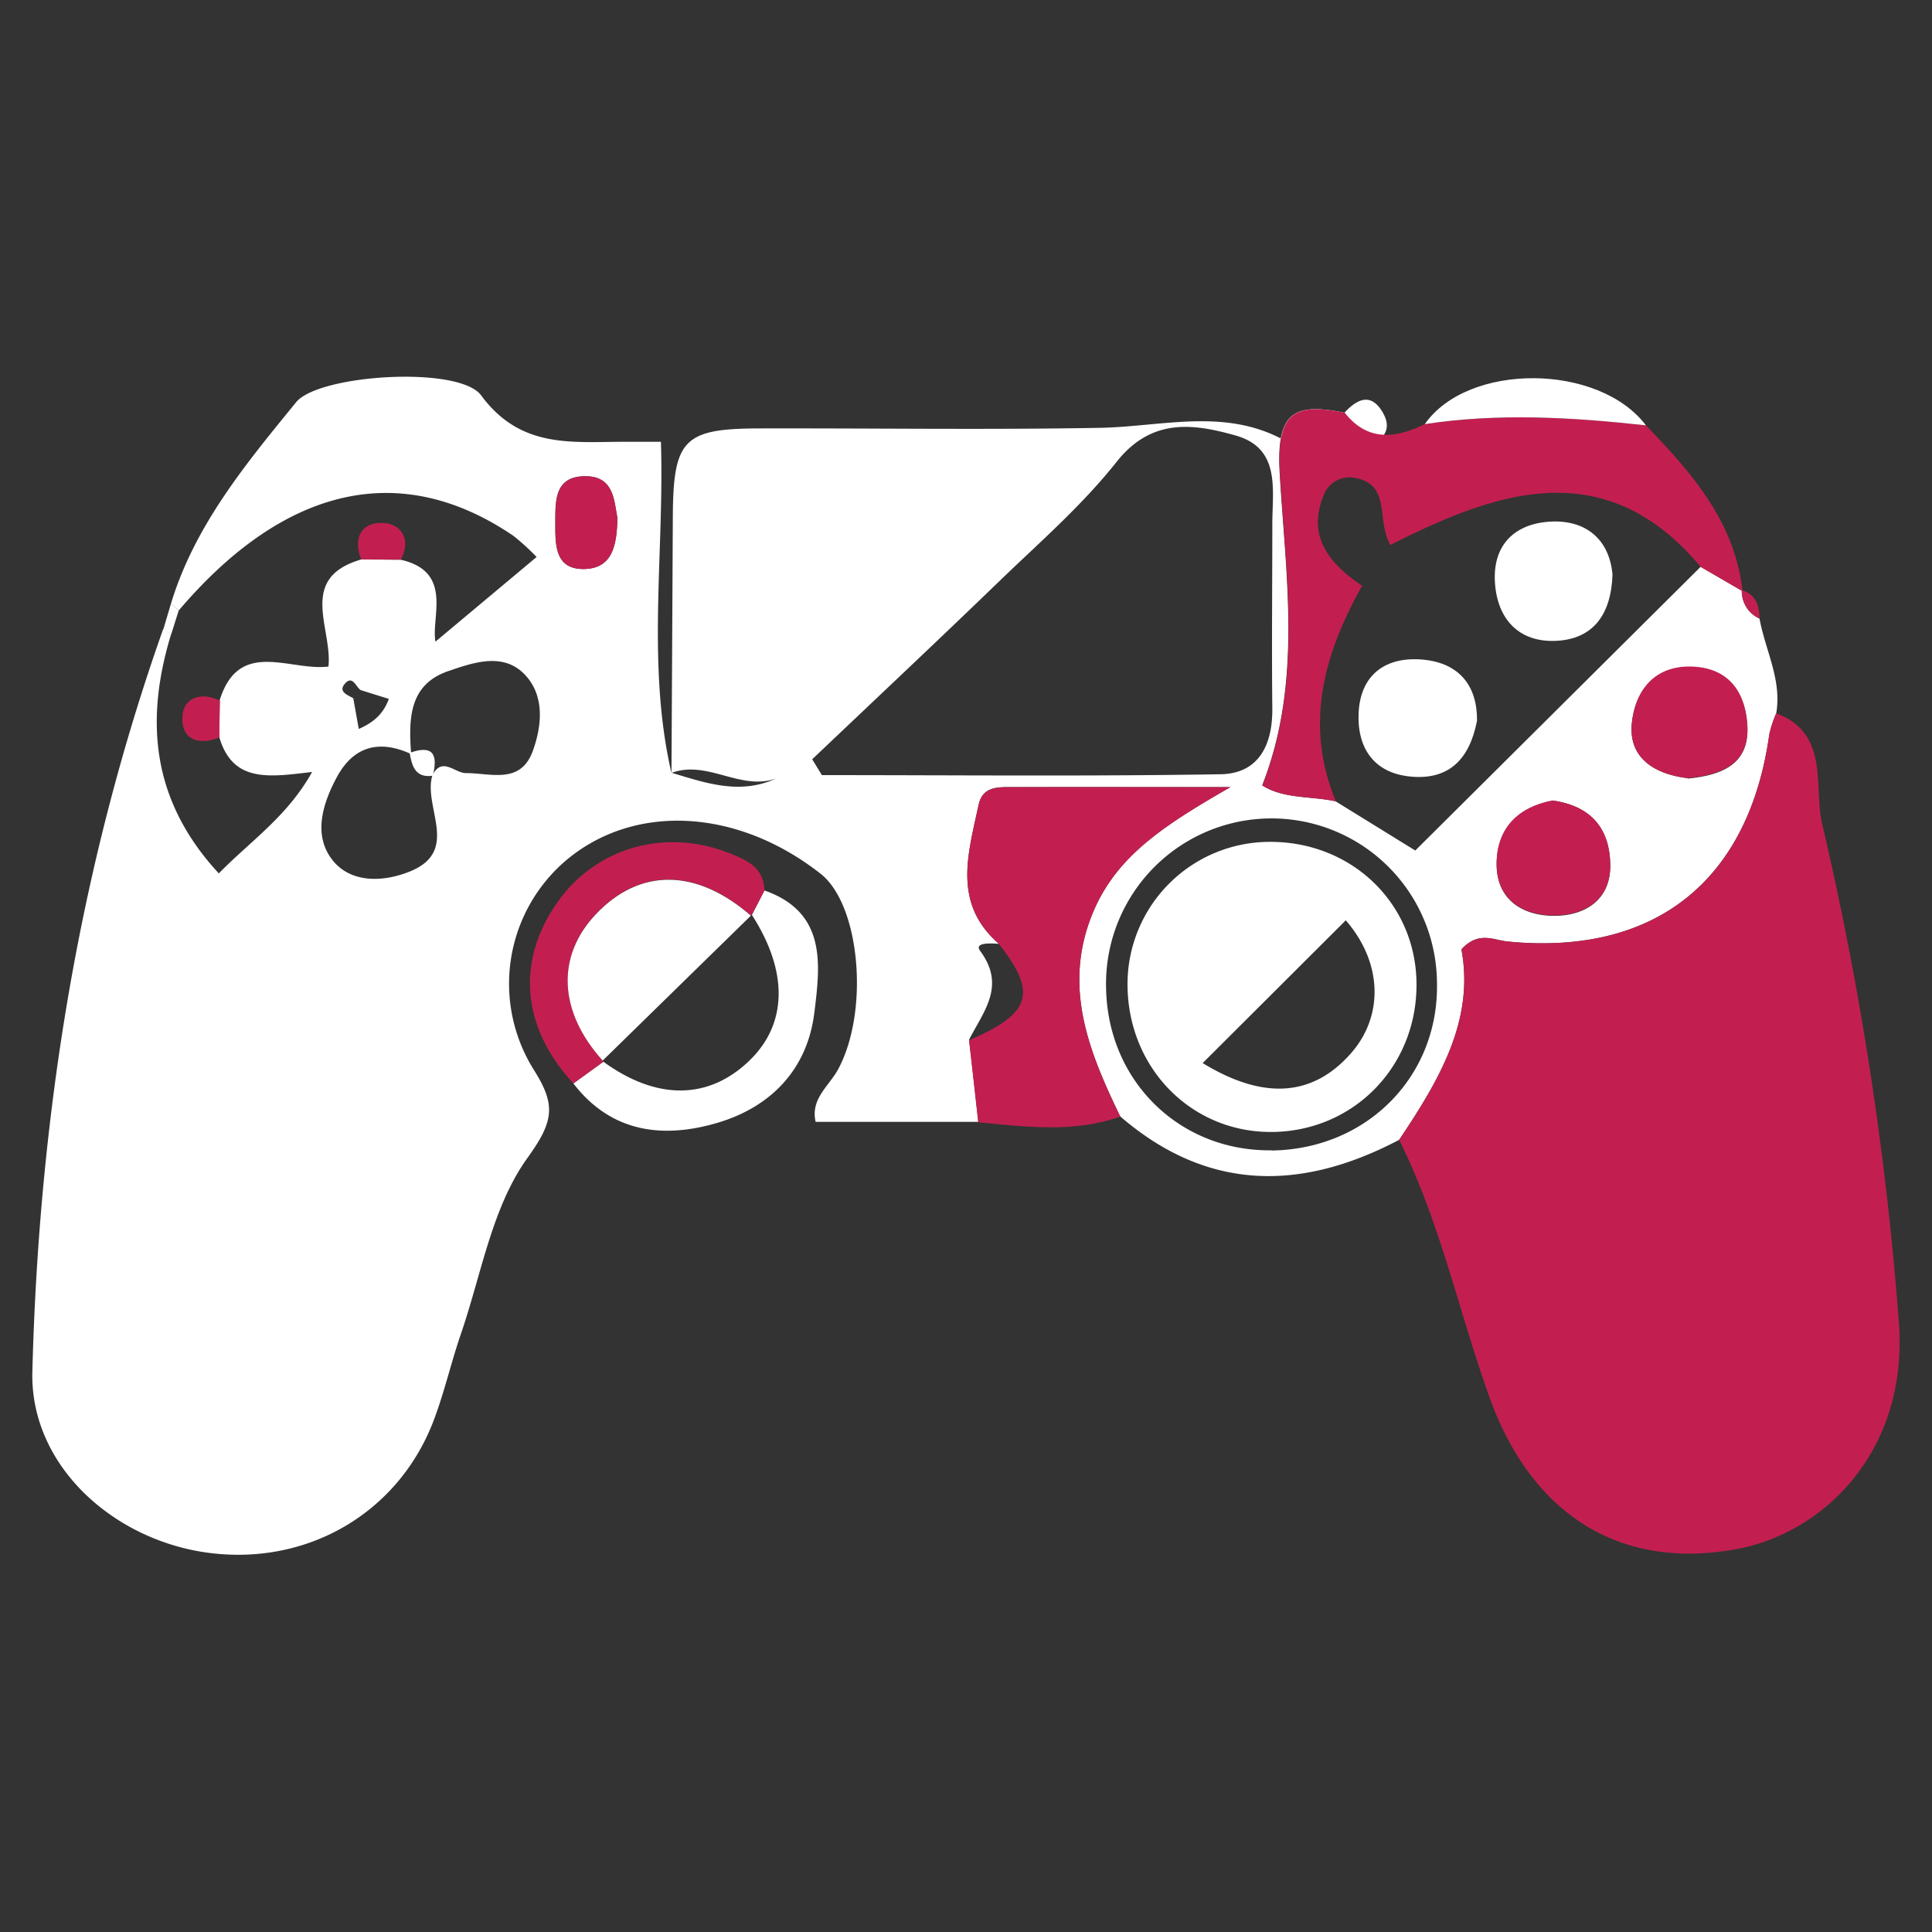 <svg id="Layer_1" data-name="Layer 1" xmlns="http://www.w3.org/2000/svg" viewBox="0 0 400 400"><rect x="0" y="0" width="400" height="400" fill="#333333" stroke="none"/><defs><style>.cls-1{fill:#fff;}.cls-2{fill:#c21f50;}</style></defs><path class="cls-1" d="M360.78,122.39l-.16-.23a6.22,6.22,0,0,0,3.67,5.91c1.18,6.53,4.65,12.65,3.46,19.6a25,25,0,0,0-1.43,4.33c-4.25,30.47-23.8,45.94-54.22,42.92-2.88-.29-6-2.21-9.53,1.63,2.77,14.74-4.7,27.21-12.89,39.44-20.28,10.67-39.67,10.75-57.75-4.85-6.61-13.64-12.13-27.3-5.42-42.76,5-11.45,14.79-17.7,28.23-25.43-17.84,0-31.87,0-45.91,0-2.67,0-5.46.13-6.22,3.67-2.16,10.12-5.47,20.4,4.22,28.79-1.65-.11-5.24-.34-3.89,1.48,5.4,7.28.63,12.57-2.31,18.38q1,8.52,1.91,17H168.87c-1.13-4.81,2.88-7.49,4.72-11,6.43-12.12,4.47-34-3.72-40.39-17.39-13.65-38.91-14.65-53-2.47a33.54,33.54,0,0,0-6.33,43.11c4.57,7.26,4.17,10.58-1.33,18.21-7.33,10.16-9.52,24-13.77,36.4-2,5.82-3.38,11.87-5.53,17.64-7.22,19.39-26.21,30.5-46.91,27.7-19.7-2.67-36.8-18.17-36.3-37.49,1.36-52.47,9.49-104,27.09-153.76l1.62,1.13c-5.46,17.94-4,34.47,9.89,49.48,6.65-6.8,14.17-11.77,19.32-21-8.71,1-16.45,2.41-19.24-7.29l.12-7.62C49.51,132.12,60,139,68,138c.85-7.95-6.45-18.32,6.79-22.17l8.19.06c10.92,2.48,6.22,11.9,7.18,16.95l20.94-17.52a48,48,0,0,0-4.79-4.37C83.08,95.13,59,100.52,37,126.4L35.39,125c4.91-16.22,15.54-29,25.93-41.74C66,77.53,95,75.65,99.61,81.85c8.25,11.22,19.06,9.58,30,9.62,2.27,0,4.55,0,7.23,0,.71,23.17-3,46,2.16,68.51,7.11,2.13,14.19,4.65,21.68,1.2-7.42,2.62-14.23-3.93-21.66-1.15q.15-26.44.28-52.9c.07-16.09,2.2-18.39,17.77-18.43,23.53-.06,47.06.3,70.58-.12,14.17-.26,28.47-5,41.8,4.87,2.72,2,8.93-.21,13.37-1.21,3.09-.69,5.64-3,3.54-6.71-2.43-4.31-5.31-3-8-.09-10.13-2-14.18-.51-13.42,12.46,1.24,21.38,4.76,43.4-3.62,64.71,4.48,2.84,10.06,2.17,15.21,3.3l16.49,10.18,59.08-58.74ZM74.68,142.88c-1-.66-1.67-3.11-3.22-1.39s.49,2.37,1.68,3.08c.37,2.05.74,4.11,1.14,6.35,3.23-1.42,5.12-3.22,6.23-6.22Zm14.85,17.61c2-3.91,4.65-.41,6.94-.43,5.2,0,11.32,2.39,13.85-4.61,1.87-5.17,2.42-11.14-1.35-15.44-4.51-5.14-10.88-2.87-16.17-1.06-8.23,2.81-8.19,10.06-7.68,17.17-6.49-3-11.83-1.7-15.31,4.65-3,5.53-5.06,12.08-1,17.27,3.82,4.85,10.49,4.62,16,2.41C95.42,176.2,87.51,167.07,89.53,160.49Zm78.63-3.29,2,3.28c27.51,0,55,.27,82.54-.18,7.93-.13,10.8-6.1,10.72-13.68-.14-12.7,0-25.4,0-38.1,0-7.17,1.79-15.73-7.65-18.37-8.74-2.46-17.35-3.66-24.59,5.47s-15.95,16.66-24.25,24.68C194.1,132.7,181.09,144.91,168.16,157.2Zm95.16,81c19.71-.29,34.58-15.37,34.19-34.68a34.26,34.26,0,1,0-68.5,1.34C229.48,224,244.36,238.43,263.32,238.16Zm86.09-77c6.81-.67,12.7-2.79,12.36-10.68-.29-6.51-3.32-11.92-11-12.4-8.24-.52-12.28,5-12.93,11.74C337.16,157,342.68,160.31,349.41,161.11Zm-28,4.62c-6.93,1.32-11.52,5.58-11.55,13.09,0,7.71,5.82,10.82,12.26,10.7,6-.11,11.35-3.24,11.27-10.49C333.29,171.59,329.48,166.86,321.39,165.73ZM127.83,107.25c-.69-3.52-.7-8.55-6.45-8.65-6.7-.11-6.4,5.16-6.42,9.91,0,4.42,0,9.32,5.83,9.3C126.88,117.78,127.71,112.83,127.83,107.25Z"/><path class="cls-2" d="M289.68,236c8.19-12.23,15.66-24.7,12.89-39.44,3.53-3.84,6.65-1.92,9.53-1.63,30.42,3,50-12.45,54.22-42.92a25,25,0,0,1,1.43-4.33c11.11,4.12,7.72,15.22,9.48,22.77a672.86,672.86,0,0,1,15.92,103.5c1.93,26.38-15.48,43.45-33.63,46.78-24.23,4.45-42.53-7.27-51.21-31.63C302,271.42,298.13,252.9,289.68,236Z"/><path class="cls-2" d="M276.58,165.91c-5.15-1.13-10.73-.46-15.21-3.3,8.38-21.31,4.86-43.33,3.62-64.71-.76-13,3.29-14.42,13.42-12.46,4.71,6,10.47,5.34,16.58,2.37,15.27-2.34,30.53-1.41,45.78.25,9.46,9.82,18.41,19.93,20,34.33l-8.63-5c-19.73-23.56-42.11-15.81-64.27-4.56-3-5.1.28-12.54-7.38-13.89a5.69,5.69,0,0,0-6.48,3.7c-3.49,8.61,1.42,14.18,8,18.64C273.8,135.91,270.14,150.36,276.58,165.91Z"/><path class="cls-2" d="M206.83,195.44c-9.69-8.39-6.38-18.67-4.22-28.79.76-3.54,3.55-3.66,6.22-3.67,14-.06,28.07,0,45.91,0-13.44,7.73-23.25,14-28.23,25.43-6.71,15.46-1.19,29.12,5.42,42.76-9.67,3.45-19.54,2.09-29.39,1.2q-.94-8.52-1.9-17C213.51,209.82,214.81,205.65,206.83,195.44Z"/><path class="cls-1" d="M158.27,184.36c12.94,4.54,11.56,15.36,10.33,25.32-1.44,11.72-9,19.5-20,22.77-11.24,3.33-22,2.13-29.89-8.13l6.21-4.5c11,8,21.72,7.92,30.14-.14,8-7.63,8.19-18.5.61-30.26Z"/><path class="cls-2" d="M124.91,219.82l-6.21,4.5c-10.66-11.59-11.89-25.18-3.38-37.4,8-11.47,22.36-15.56,35.7-10.28,3.71,1.47,7.12,3,7.25,7.73l-2.61,5-.2.16c-11.31-9.81-23-9.92-32.08-.31-8.27,8.73-7.75,20.16,1.39,30.31Z"/><path class="cls-1" d="M340.77,88.06c-15.25-1.66-30.51-2.59-45.78-.25C303.94,75,331,75.18,340.77,88.06Z"/><path class="cls-1" d="M33.81,130.32q.8-2.65,1.58-5.32L37,126.4c-.53,1.68-1.06,3.37-1.58,5Z"/><path class="cls-2" d="M364.29,128.07a6.22,6.22,0,0,1-3.67-5.91C363.53,123.09,364.26,125.36,364.29,128.07Z"/><path class="cls-2" d="M349.41,161.11c-6.73-.8-12.25-4.08-11.55-11.34.65-6.74,4.69-12.26,12.93-11.74,7.66.48,10.69,5.89,11,12.4C362.11,158.32,356.22,160.44,349.41,161.11Z"/><path class="cls-2" d="M321.39,165.73c8.09,1.13,11.9,5.86,12,13.3.08,7.25-5.31,10.38-11.27,10.49-6.44.12-12.29-3-12.26-10.7C309.87,171.31,314.46,167.05,321.39,165.73Z"/><path class="cls-2" d="M127.83,107.25c-.12,5.58-1,10.53-7,10.56-5.86,0-5.85-4.88-5.83-9.3,0-4.75-.28-10,6.42-9.91C127.13,98.7,127.14,103.73,127.83,107.25Z"/><path class="cls-2" d="M45.4,152.69c-4.51,1.8-8,.25-7.63-4.48.31-3.86,3.94-5,7.75-3.15Z"/><path class="cls-2" d="M74.77,115.81c-1.83-4.79.36-7.92,4.89-7.52,3.49.3,5.54,3.57,3.31,7.58Z"/><path class="cls-1" d="M155.46,189.58l-30.68,30c-9.15-10.15-9.67-21.58-1.4-30.31C132.49,179.66,144.15,179.77,155.46,189.58Z"/><path class="cls-1" d="M333.85,118.93c-.26,8.38-4.08,13.4-11.69,13.75s-12.11-4.4-12.64-11.93c-.57-8,4.18-12.4,11.59-12.76S333.21,111.84,333.85,118.93Z"/><path class="cls-1" d="M305.8,149.22c-1.55,8-5.82,12.24-13.57,11.58-8-.68-11.35-6.23-10.93-13.45.47-7.77,5.7-11.48,13.31-10.78S305.88,142.1,305.8,149.22Z"/><path class="cls-1" d="M293.27,203.5c.21,16.91-12.54,30.35-29.24,30.85-17,.51-30.57-13-30.59-30.57a29.46,29.46,0,0,1,29.17-29.48C279.66,174.09,293.08,186.86,293.27,203.5ZM249,220.1c12.71,7.76,22.85,6.88,30.68-2,6.9-7.83,6.5-18.87-1.05-27.56Z"/><path class="cls-1" d="M89.6,160.61c-3.65.5-4.3-2-4.79-4.73C89.73,154.09,90.7,156.31,89.6,160.61Z"/></svg>